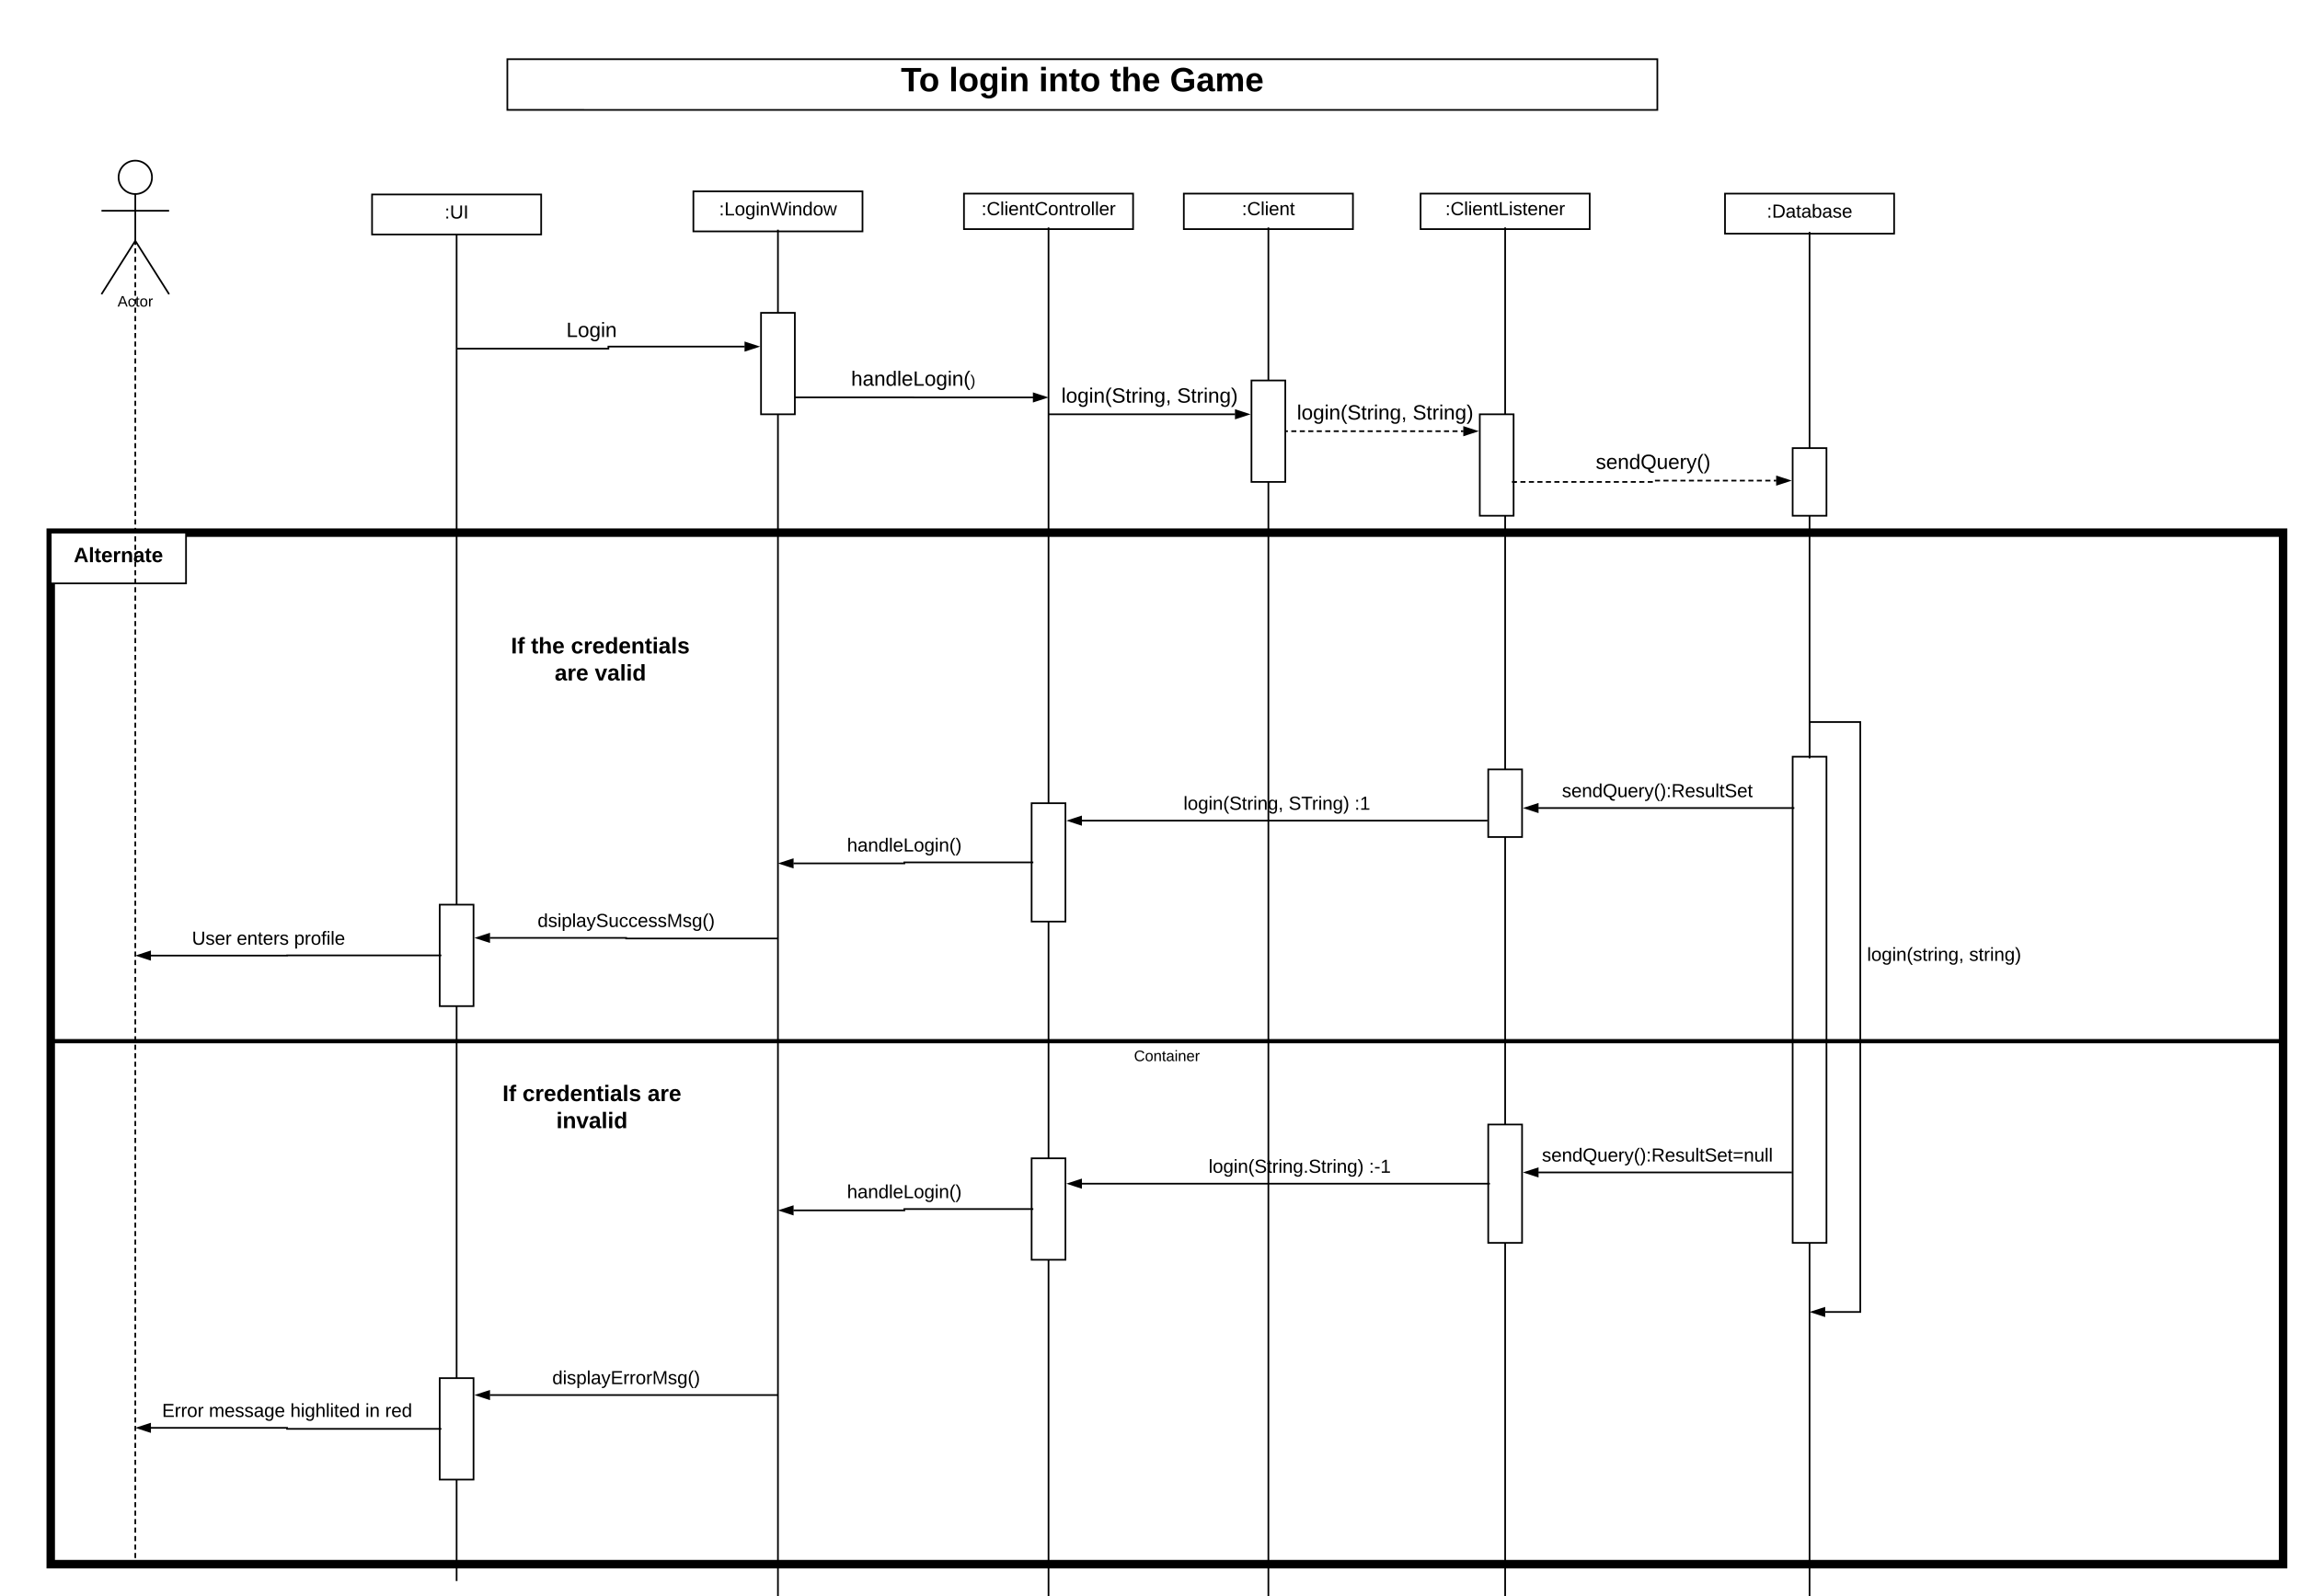 <svg xmlns="http://www.w3.org/2000/svg" xmlns:xlink="http://www.w3.org/1999/xlink" xmlns:lucid="lucid" width="2720" height="1888"><g transform="translate(960 -10)" lucid:page-tab-id="k~nou_MWUIXT"><path d="M-1696 0h3456v2656h-3456z" fill="#fff"/><path d="M-360 80h1360v60H-360z" stroke="#000" stroke-width="2" fill="#fff"/><use xlink:href="#a" transform="matrix(1,0,0,1,-355,85) translate(460.389 33)"/><use xlink:href="#b" transform="matrix(1,0,0,1,-355,85) translate(517.167 33)"/><use xlink:href="#c" transform="matrix(1,0,0,1,-355,85) translate(623.5 33)"/><use xlink:href="#d" transform="matrix(1,0,0,1,-355,85) translate(707.611 33)"/><use xlink:href="#e" transform="matrix(1,0,0,1,-355,85) translate(778.5 33)"/><path d="M-140 236.33H60v47.34h-200z" stroke="#000" stroke-width="2" fill="#fff"/><use xlink:href="#f" transform="matrix(1,0,0,1,-135,241.333) translate(25.37 23.444)"/><path d="M720 239h200v42H720z" stroke="#000" stroke-width="2" fill="#fff"/><use xlink:href="#g" transform="matrix(1,0,0,1,725,244) translate(24.167 20.444)"/><path d="M1080 239h200v47.33h-200z" stroke="#000" stroke-width="2" fill="#fff"/><use xlink:href="#h" transform="matrix(1,0,0,1,1085,244) translate(44.414 23.444)"/><path d="M-40 284.67V1980M-40 284.67v-3M820 282v1698M820 282v-3M1180 287.33V2100M1180 287.33v-3M-420 422.36h179.5v-2.44h161.26" stroke="#000" stroke-width="2" fill="none"/><path d="M-64.24 419.92l-14.26 4.64v-9.27z" stroke="#000" stroke-width="2"/><use xlink:href="#i" transform="matrix(1,0,0,1,-290.261,389.03) translate(0 19.556)"/><path d="M440 239h200v42H440z" stroke="#000" stroke-width="2" fill="#fff"/><use xlink:href="#j" transform="matrix(1,0,0,1,445,244) translate(63.611 20.444)"/><path d="M540 282v1698M540 282v-3M-40 480h160v.07h141.76" stroke="#000" stroke-width="2" fill="none"/><path d="M276.76 480.07l-14.26 4.63v-9.27z" stroke="#000" stroke-width="2"/><use xlink:href="#k" transform="matrix(1,0,0,1,46.511,446.667) translate(0 19.556)"/><path d="M540 520h230.76" fill="none"/><path d="M540 520h3m4.02 0h6.02m4.02 0h6.02m4 0h6.03m4.02 0h6.02m4.02 0h6.02m4 0h6.03m4.02 0h6.02m4.02 0h6.02m4 0h6.03m4.02 0h6.02m4.02 0h6.02m4 0h6.03m4.02 0h6.02m4.02 0h6m4.03 0h6m4.02 0h6.02m4 0h6.03m4.02 0h6m4.02 0h6.02m4 0h6.03m4.02 0h6m4.02 0h6.02m4 0h3.02" stroke="#000" stroke-width="2" fill="none"/><path d="M785.76 520l-14.26 4.64v-9.28z" stroke="#000" stroke-width="2"/><use xlink:href="#l" transform="matrix(1,0,0,1,546.623,486.667) translate(0 19.556)"/><use xlink:href="#m" transform="matrix(1,0,0,1,546.623,486.667) translate(27.16 19.556)"/><use xlink:href="#n" transform="matrix(1,0,0,1,546.623,486.667) translate(163.981 19.556)"/><path d="M831 580h164v-1.54h145.76" fill="none"/><path d="M831 580h3m4.03 0h6.02m4.02 0h6.03m4 0h6.04m4.02 0h6.02m4.02 0h6.02m4.02 0h6.02m4.02 0h6.03m4.02 0h6.03m4.02 0h6.02m4 0h6.03m4.02 0h6.03m4 0h6.04m4 0h6.04m4.02 0h6.02m4.02 0h6.02m4.02 0h6.03m2.46-1.54h6.03m4 0h6.03m4.02 0h6.02m4.02 0h6m4.03 0h6.03m4 0h6.04m4 0h6.04m4.02 0h6.02m4.02 0h6.02m4.02 0h6.03m4 0h6.04m4.03 0h6.02m4.02 0h6.02m4 0h6.03m4.02 0h3M831 580h-3" stroke="#000" stroke-width="2" fill="none"/><path d="M1155.76 578.46l-14.26 4.64v-9.28z" stroke="#000" stroke-width="2"/><use xlink:href="#o" transform="matrix(1,0,0,1,927.162,545.131) translate(0 19.556)"/><path d="M-900 640h2640v1220H-900z" stroke="#000" stroke-width="10" fill="none"/><path d="M-900 640h160v60h-160z" stroke="#000" stroke-width="2" fill="#fff"/><use xlink:href="#p" transform="matrix(1,0,0,1,-895,645) translate(22.173 29.889)"/><path d="M-380 740h260v107h-260z" stroke="#000" stroke-opacity="0" stroke-width="2" fill="#fff" fill-opacity="0"/><use xlink:href="#q" transform="matrix(1,0,0,1,-375,745) translate(19.296 37.833)"/><use xlink:href="#r" transform="matrix(1,0,0,1,-375,745) translate(42.926 37.833)"/><use xlink:href="#s" transform="matrix(1,0,0,1,-375,745) translate(90.185 37.833)"/><use xlink:href="#t" transform="matrix(1,0,0,1,-375,745) translate(70.963 69.833)"/><use xlink:href="#u" transform="matrix(1,0,0,1,-375,745) translate(118.37 69.833)"/><path d="M319.24 980.63H799" stroke="#000" stroke-width="2" fill="none"/><path d="M304.24 980.63L318.5 976v9.27z" stroke="#000" stroke-width="2"/><path d="M799 980.63h3" stroke="#000" stroke-width="2" fill="none"/><use xlink:href="#v" transform="matrix(1,0,0,1,439.568,949.964) translate(0 17.778)"/><use xlink:href="#w" transform="matrix(1,0,0,1,439.568,949.964) translate(124.383 17.778)"/><use xlink:href="#x" transform="matrix(1,0,0,1,439.568,949.964) translate(202.346 17.778)"/><path d="M-380 1286h240v74h-240z" stroke="#000" stroke-opacity="0" stroke-width="2" fill="#fff" fill-opacity="0"/><use xlink:href="#q" transform="matrix(1,0,0,1,-375,1291) translate(9.222 21.333)"/><use xlink:href="#y" transform="matrix(1,0,0,1,-375,1291) translate(32.852 21.333)"/><use xlink:href="#z" transform="matrix(1,0,0,1,-375,1291) translate(180.778 21.333)"/><use xlink:href="#A" transform="matrix(1,0,0,1,-375,1291) translate(72.852 53.333)"/><path d="M859.24 1396.68H1159" stroke="#000" stroke-width="2" fill="none"/><path d="M844.24 1396.68l14.26-4.63v9.27z" stroke="#000" stroke-width="2"/><path d="M1159 1396.68h3" stroke="#000" stroke-width="2" fill="none"/><use xlink:href="#B" transform="matrix(1,0,0,1,863.488,1366.017) translate(0 17.778)"/><path d="M-60 380h40v120h-40zM520 460h40v120h-40zM790 500h40v120h-40z" stroke="#000" stroke-width="2" fill="#fff"/><path d="M831 580h2.18M831 580h-3" stroke="#000" stroke-width="2" fill="none"/><path d="M1160 540h40v80h-40zM1160 905h40v575h-40zM800 1340h40v140h-40zM180 239h200v42H180z" stroke="#000" stroke-width="2" fill="#fff"/><use xlink:href="#C" transform="matrix(1,0,0,1,185,244) translate(15.617 20.444)"/><path d="M281 1940h-2v-934.88h2zm0-956.48h-2V282h2zM281 282h-2v-3h2z"/><use xlink:href="#D" transform="matrix(1,0,0,1,263.525,983.52) translate(0 14.4)"/><path d="M280 500h220.76" stroke="#000" stroke-width="2" fill="none"/><path d="M515.76 500l-14.26 4.64v-9.28z" stroke="#000" stroke-width="2"/><use xlink:href="#E" transform="matrix(1,0,0,1,295.204,466.667) translate(0 19.556)"/><use xlink:href="#n" transform="matrix(1,0,0,1,295.204,466.667) translate(136.821 19.556)"/><path d="M1159 965.7H859.24M1159 965.7h3" stroke="#000" stroke-width="2" fill="none"/><path d="M844.24 965.7l14.26-4.63v9.27z" stroke="#000" stroke-width="2"/><use xlink:href="#F" transform="matrix(1,0,0,1,887.191,935.041) translate(0 17.778)"/><path d="M799 1410H319.24M799 1410h3" stroke="#000" stroke-width="2" fill="none"/><path d="M304.24 1410l14.26-4.64v9.28z" stroke="#000" stroke-width="2"/><use xlink:href="#G" transform="matrix(1,0,0,1,469.277,1379.333) translate(0 17.778)"/><use xlink:href="#H" transform="matrix(1,0,0,1,469.277,1379.333) translate(189.63 17.778)"/><path d="M260 1380h40v120h-40zM260 960h40v140h-40zM800 920h40v80h-40z" stroke="#000" stroke-width="2" fill="#fff"/><path d="M259 1030H109.5v1.17H-21.76M259 1030h3" stroke="#000" stroke-width="2" fill="none"/><path d="M-36.76 1031.17l14.26-4.63v9.27z" stroke="#000" stroke-width="2"/><use xlink:href="#I" transform="matrix(1,0,0,1,41.695,999.336) translate(0 17.778)"/><path d="M259 1440H109.5v1.57H-21.76M259 1440h3" stroke="#000" stroke-width="2" fill="none"/><path d="M-36.76 1441.57l14.26-4.64v9.27z" stroke="#000" stroke-width="2"/><use xlink:href="#I" transform="matrix(1,0,0,1,41.685,1409.337) translate(0 17.778)"/><path d="M-900 1241.45h2640V1860H-900z" stroke="#000" stroke-width="5" fill="none"/><use xlink:href="#J" transform="matrix(1,0,0,1,-892,1249.454) translate(1273.075 15.6)"/><path d="M-420 288.33V1880M-420 288.33v-3M-380.76 1119.3h161.26v.7H-40" stroke="#000" stroke-width="2" fill="none"/><path d="M-395.76 1119.3l14.26-4.64v9.27z" stroke="#000" stroke-width="2"/><use xlink:href="#K" transform="matrix(1,0,0,1,-324.273,1088.632) translate(0 17.778)"/><path d="M-380.76 1660H-40" stroke="#000" stroke-width="2" fill="none"/><path d="M-395.76 1660l14.26-4.64v9.28z" stroke="#000" stroke-width="2"/><use xlink:href="#L" transform="matrix(1,0,0,1,-306.907,1629.333) translate(0 17.778)"/><path d="M-520 240h200v47.33h-200z" stroke="#000" stroke-width="2" fill="#fff"/><use xlink:href="#M" transform="matrix(1,0,0,1,-515,245) translate(80.833 23.444)"/><path d="M-780.25 219.75c0 10.9-8.84 19.75-19.75 19.75-10.9 0-19.75-8.84-19.75-19.75 0-10.9 8.84-19.75 19.75-19.75 10.9 0 19.75 8.84 19.75 19.75z" stroke="#000" stroke-width="2" fill="#fff"/><path d="M-840 200h80v158h-80z" fill="none"/><path d="M-800 239.5v55.3l40 63.2m-40-63.2l-40 63.2m0-98.75h80" stroke="#000" stroke-width="2" fill="none"/><use xlink:href="#N" transform="matrix(1,0,0,1,-920,358) translate(99.025 14.6)"/><path d="M-800 296.67V1860" fill="none"/><path d="M-800 296.67v3m0 4v6.03m0 4v6.02m0 4v6.02m0 4v6.02m0 4v6.02m0 4v6.02m0 4v6.03m0 4v6.02m0 4v6.02m0 4v6.02m0 4v6m0 4.02v6m0 4.02v6m0 4.02v6.02m0 4V450m0 4v6.02m0 4v6.02m0 4v6.02m0 4v6.02m0 4v6.02m0 4v6.02m0 4v6.03m0 4v6.02m0 4v6.02m0 4v6m0 4.02v6m0 4.02v6m0 4.02v6m0 4.02v6.02m0 4v6.02m0 4v6.02m0 4v6.02m0 4v6.02m0 4v6.02m0 4v6.02m0 4v6.02m0 4v6.03m0 4v6.02m0 4v6m0 4.02v6m0 4.02v6m0 4.02v6m0 4.02v6m0 4.02v6.02m0 4v6.02m0 4v6.02m0 4v6.02m0 4v6.02m0 4v6.02m0 4v6.02m0 4v6.02m0 4v6.03m0 4v6m0 4.02v6m0 4.02v6m0 4.02v6m0 4.02v6m0 4.02v6m0 4.02v6.02m0 4v6.02m0 4V911m0 4V921m0 4v6.02m0 4v6.02m0 4v6.02m0 4v6.03m0 4v6m0 4.02v6m0 4.02v6m0 4.02v6m0 4.02v6m0 4.02v6m0 4.02v6m0 4.02v6.02m0 4v6.02m0 4v6.02m0 4v6.02m0 4v6.02m0 4v6.02m0 4v6.02m0 4v6.03m0 4v6.03m0 4v6.02m0 4v6.02m0 4v6.02m0 4v6m0 4.02v6m0 4.02v6m0 4.02v6.02m0 4v6.02m0 4v6.02m0 4v6.02m0 4v6.02m0 4v6.02m0 4v6.02m0 4v6.03m0 4v6.02m0 4v6.02m0 4v6.02m0 4v6m0 4.02v6m0 4.02v6m0 4.02v6.02m0 4v6.02m0 4v6.02m0 4v6.02m0 4v6.02m0 4v6.02m0 4v6.02m0 4v6.02m0 4v6.03m0 4v6.02m0 4v6.02m0 4v6m0 4.02v6m0 4.02v6m0 4.02v6m0 4.02v6.02m0 4v6.02m0 4v6.02m0 4v6.02m0 4v6.02m0 4v6.02m0 4v6.02m0 4v6.02m0 4v6.03m0 4v6.02m0 4v6m0 4.02v6m0 4.02v6m0 4.02v6m0 4.02v6m0 4.02v6.02m0 4v6.02m0 4v6.02m0 4v6.02m0 4v6.02m0 4v6.02m0 4v6.02m0 4v6.02m0 4v6.03m0 4v6m0 4.02v6m0 4.02v6m0 4.02v6m0 4.02v6m0 4.02v6m0 4.02v6.02m0 4v6.02m0 4v6.02m0 4v6.02m0 4v6.02m0 4v6.02m0 4v6.02m0 4v6.03m0 4v3M-800 296.67v-3" stroke="#000" stroke-width="2" fill="none"/><path d="M-440 1080h40v120h-40z" stroke="#000" stroke-width="2" fill="#fff"/><path d="M-441 1140h-179.5v.22h-161.26M-441 1140h3" stroke="#000" stroke-width="2" fill="none"/><path d="M-796.76 1140.22l14.26-4.64v9.27z" stroke="#000" stroke-width="2"/><g><use xlink:href="#O" transform="matrix(1,0,0,1,-733.011,1109.551) translate(0 17.778)"/><use xlink:href="#P" transform="matrix(1,0,0,1,-733.011,1109.551) translate(52.963 17.778)"/><use xlink:href="#Q" transform="matrix(1,0,0,1,-733.011,1109.551) translate(120.802 17.778)"/></g><path d="M-440 1640h40v120h-40z" stroke="#000" stroke-width="2" fill="#fff"/><path d="M-441 1700h-179.5v-1.2h-161.26M-441 1700h3" stroke="#000" stroke-width="2" fill="none"/><path d="M-796.76 1698.8l14.26-4.65v9.27z" stroke="#000" stroke-width="2"/><g><use xlink:href="#R" transform="matrix(1,0,0,1,-768.356,1668.122) translate(0 17.778)"/><use xlink:href="#S" transform="matrix(1,0,0,1,-768.356,1668.122) translate(55.37 17.778)"/><use xlink:href="#T" transform="matrix(1,0,0,1,-768.356,1668.122) translate(151.605 17.778)"/><use xlink:href="#U" transform="matrix(1,0,0,1,-768.356,1668.122) translate(240.309 17.778)"/><use xlink:href="#V" transform="matrix(1,0,0,1,-768.356,1668.122) translate(263.704 17.778)"/></g><path d="M1180 904v-40h60v697.75h-41.76M1180 904v3" stroke="#000" stroke-width="2" fill="none"/><path d="M1183.24 1561.75l14.26-4.64v9.28z" stroke="#000" stroke-width="2"/><g><use xlink:href="#W" transform="matrix(1,0,0,1,1248,1128.652) translate(0 17.778)"/><use xlink:href="#X" transform="matrix(1,0,0,1,1248,1128.652) translate(120.679 17.778)"/></g><defs><path d="M136-208V0H84v-208H4v-40h212v40h-80" id="Y"/><path d="M110-194c64 0 96 36 96 99 0 64-35 99-97 99-61 0-95-36-95-99 0-62 34-99 96-99zm-1 164c35 0 45-28 45-65 0-40-10-65-43-65-34 0-45 26-45 65 0 36 10 65 43 65" id="Z"/><g id="a"><use transform="matrix(0.111,0,0,0.111,0,0)" xlink:href="#Y"/><use transform="matrix(0.111,0,0,0.111,21.333,0)" xlink:href="#Z"/></g><path d="M25 0v-261h50V0H25" id="aa"/><path d="M195-6C206 82 75 100 31 46c-4-6-6-13-8-21l49-6c3 16 16 24 34 25 40 0 42-37 40-79-11 22-30 35-61 35-53 0-70-43-70-97 0-56 18-96 73-97 30 0 46 14 59 34l2-30h47zm-90-29c32 0 41-27 41-63 0-35-9-62-40-62-32 0-39 29-40 63 0 36 9 62 39 62" id="ab"/><path d="M25-224v-37h50v37H25zM25 0v-190h50V0H25" id="ac"/><path d="M135-194c87-1 58 113 63 194h-50c-7-57 23-157-34-157-59 0-34 97-39 157H25l-1-190h47c2 12-1 28 3 38 12-26 28-41 61-42" id="ad"/><g id="b"><use transform="matrix(0.111,0,0,0.111,0,0)" xlink:href="#aa"/><use transform="matrix(0.111,0,0,0.111,11.111,0)" xlink:href="#Z"/><use transform="matrix(0.111,0,0,0.111,35.444,0)" xlink:href="#ab"/><use transform="matrix(0.111,0,0,0.111,59.778,0)" xlink:href="#ac"/><use transform="matrix(0.111,0,0,0.111,70.889,0)" xlink:href="#ad"/></g><path d="M115-3C79 11 28 4 28-45v-112H4v-33h27l15-45h31v45h36v33H77v99c-1 23 16 31 38 25v30" id="ae"/><g id="c"><use transform="matrix(0.111,0,0,0.111,0,0)" xlink:href="#ac"/><use transform="matrix(0.111,0,0,0.111,11.111,0)" xlink:href="#ad"/><use transform="matrix(0.111,0,0,0.111,35.444,0)" xlink:href="#ae"/><use transform="matrix(0.111,0,0,0.111,48.667,0)" xlink:href="#Z"/></g><path d="M114-157C55-157 80-60 75 0H25v-261h50l-1 109c12-26 28-41 61-42 86-1 58 113 63 194h-50c-7-57 23-157-34-157" id="af"/><path d="M185-48c-13 30-37 53-82 52C43 2 14-33 14-96s30-98 90-98c62 0 83 45 84 108H66c0 31 8 55 39 56 18 0 30-7 34-22zm-45-69c5-46-57-63-70-21-2 6-4 13-4 21h74" id="ag"/><g id="d"><use transform="matrix(0.111,0,0,0.111,0,0)" xlink:href="#ae"/><use transform="matrix(0.111,0,0,0.111,13.222,0)" xlink:href="#af"/><use transform="matrix(0.111,0,0,0.111,37.556,0)" xlink:href="#ag"/></g><path d="M67-125c0 54 23 88 75 88 28 0 53-7 68-21v-34h-60v-39h108v91C232-14 192 4 140 4 58 4 20-42 15-125 8-236 126-280 215-234c19 10 29 26 37 47l-47 15c-11-23-29-39-63-39-53 1-75 33-75 86" id="ah"/><path d="M133-34C117-15 103 5 69 4 32 3 11-16 11-54c-1-60 55-63 116-61 1-26-3-47-28-47-18 1-26 9-28 27l-52-2c7-38 36-58 82-57s74 22 75 68l1 82c-1 14 12 18 25 15v27c-30 8-71 5-69-32zm-48 3c29 0 43-24 42-57-32 0-66-3-65 30 0 17 8 27 23 27" id="ai"/><path d="M220-157c-53 9-28 100-34 157h-49v-107c1-27-5-49-29-50C55-147 81-57 75 0H25l-1-190h47c2 12-1 28 3 38 10-53 101-56 108 0 13-22 24-43 59-42 82 1 51 116 57 194h-49v-107c-1-25-5-48-29-50" id="aj"/><g id="e"><use transform="matrix(0.111,0,0,0.111,0,0)" xlink:href="#ah"/><use transform="matrix(0.111,0,0,0.111,31.111,0)" xlink:href="#ai"/><use transform="matrix(0.111,0,0,0.111,53.333,0)" xlink:href="#aj"/><use transform="matrix(0.111,0,0,0.111,88.889,0)" xlink:href="#ag"/></g><path d="M33-154v-36h34v36H33zM33 0v-36h34V0H33" id="ak"/><path d="M30 0v-248h33v221h125V0H30" id="al"/><path d="M100-194c62-1 85 37 85 99 1 63-27 99-86 99S16-35 15-95c0-66 28-99 85-99zM99-20c44 1 53-31 53-75 0-43-8-75-51-75s-53 32-53 75 10 74 51 75" id="am"/><path d="M177-190C167-65 218 103 67 71c-23-6-38-20-44-43l32-5c15 47 100 32 89-28v-30C133-14 115 1 83 1 29 1 15-40 15-95c0-56 16-97 71-98 29-1 48 16 59 35 1-10 0-23 2-32h30zM94-22c36 0 50-32 50-73 0-42-14-75-50-75-39 0-46 34-46 75s6 73 46 73" id="an"/><path d="M24-231v-30h32v30H24zM24 0v-190h32V0H24" id="ao"/><path d="M117-194c89-4 53 116 60 194h-32v-121c0-31-8-49-39-48C34-167 62-67 57 0H25l-1-190h30c1 10-1 24 2 32 11-22 29-35 61-36" id="ap"/><path d="M266 0h-40l-56-210L115 0H75L2-248h35L96-30l15-64 43-154h32l59 218 59-218h35" id="aq"/><path d="M85-194c31 0 48 13 60 33l-1-100h32l1 261h-30c-2-10 0-23-3-31C134-8 116 4 85 4 32 4 16-35 15-94c0-66 23-100 70-100zm9 24c-40 0-46 34-46 75 0 40 6 74 45 74 42 0 51-32 51-76 0-42-9-74-50-73" id="ar"/><path d="M206 0h-36l-40-164L89 0H53L-1-190h32L70-26l43-164h34l41 164 42-164h31" id="as"/><g id="f"><use transform="matrix(0.062,0,0,0.062,0,0)" xlink:href="#ak"/><use transform="matrix(0.062,0,0,0.062,6.173,0)" xlink:href="#al"/><use transform="matrix(0.062,0,0,0.062,18.519,0)" xlink:href="#am"/><use transform="matrix(0.062,0,0,0.062,30.864,0)" xlink:href="#an"/><use transform="matrix(0.062,0,0,0.062,43.21,0)" xlink:href="#ao"/><use transform="matrix(0.062,0,0,0.062,48.086,0)" xlink:href="#ap"/><use transform="matrix(0.062,0,0,0.062,60.432,0)" xlink:href="#aq"/><use transform="matrix(0.062,0,0,0.062,81.358,0)" xlink:href="#ao"/><use transform="matrix(0.062,0,0,0.062,86.235,0)" xlink:href="#ap"/><use transform="matrix(0.062,0,0,0.062,98.58,0)" xlink:href="#ar"/><use transform="matrix(0.062,0,0,0.062,110.926,0)" xlink:href="#am"/><use transform="matrix(0.062,0,0,0.062,123.272,0)" xlink:href="#as"/></g><path d="M212-179c-10-28-35-45-73-45-59 0-87 40-87 99 0 60 29 101 89 101 43 0 62-24 78-52l27 14C228-24 195 4 139 4 59 4 22-46 18-125c-6-104 99-153 187-111 19 9 31 26 39 46" id="at"/><path d="M24 0v-261h32V0H24" id="au"/><path d="M100-194c63 0 86 42 84 106H49c0 40 14 67 53 68 26 1 43-12 49-29l28 8c-11 28-37 45-77 45C44 4 14-33 15-96c1-61 26-98 85-98zm52 81c6-60-76-77-97-28-3 7-6 17-6 28h103" id="av"/><path d="M59-47c-2 24 18 29 38 22v24C64 9 27 4 27-40v-127H5v-23h24l9-43h21v43h35v23H59v120" id="aw"/><path d="M135-143c-3-34-86-38-87 0 15 53 115 12 119 90S17 21 10-45l28-5c4 36 97 45 98 0-10-56-113-15-118-90-4-57 82-63 122-42 12 7 21 19 24 35" id="ax"/><path d="M114-163C36-179 61-72 57 0H25l-1-190h30c1 12-1 29 2 39 6-27 23-49 58-41v29" id="ay"/><g id="g"><use transform="matrix(0.062,0,0,0.062,0,0)" xlink:href="#ak"/><use transform="matrix(0.062,0,0,0.062,6.173,0)" xlink:href="#at"/><use transform="matrix(0.062,0,0,0.062,22.16,0)" xlink:href="#au"/><use transform="matrix(0.062,0,0,0.062,27.037,0)" xlink:href="#ao"/><use transform="matrix(0.062,0,0,0.062,31.914,0)" xlink:href="#av"/><use transform="matrix(0.062,0,0,0.062,44.259,0)" xlink:href="#ap"/><use transform="matrix(0.062,0,0,0.062,56.605,0)" xlink:href="#aw"/><use transform="matrix(0.062,0,0,0.062,62.778,0)" xlink:href="#al"/><use transform="matrix(0.062,0,0,0.062,75.123,0)" xlink:href="#ao"/><use transform="matrix(0.062,0,0,0.062,80,0)" xlink:href="#ax"/><use transform="matrix(0.062,0,0,0.062,91.111,0)" xlink:href="#aw"/><use transform="matrix(0.062,0,0,0.062,97.284,0)" xlink:href="#av"/><use transform="matrix(0.062,0,0,0.062,109.63,0)" xlink:href="#ap"/><use transform="matrix(0.062,0,0,0.062,121.975,0)" xlink:href="#av"/><use transform="matrix(0.062,0,0,0.062,134.321,0)" xlink:href="#ay"/></g><path d="M30-248c118-7 216 8 213 122C240-48 200 0 122 0H30v-248zM63-27c89 8 146-16 146-99s-60-101-146-95v194" id="az"/><path d="M141-36C126-15 110 5 73 4 37 3 15-17 15-53c-1-64 63-63 125-63 3-35-9-54-41-54-24 1-41 7-42 31l-33-3c5-37 33-52 76-52 45 0 72 20 72 64v82c-1 20 7 32 28 27v20c-31 9-61-2-59-35zM48-53c0 20 12 33 32 33 41-3 63-29 60-74-43 2-92-5-92 41" id="aA"/><path d="M115-194c53 0 69 39 70 98 0 66-23 100-70 100C84 3 66-7 56-30L54 0H23l1-261h32v101c10-23 28-34 59-34zm-8 174c40 0 45-34 45-75 0-40-5-75-45-74-42 0-51 32-51 76 0 43 10 73 51 73" id="aB"/><g id="h"><use transform="matrix(0.062,0,0,0.062,0,0)" xlink:href="#ak"/><use transform="matrix(0.062,0,0,0.062,6.173,0)" xlink:href="#az"/><use transform="matrix(0.062,0,0,0.062,22.16,0)" xlink:href="#aA"/><use transform="matrix(0.062,0,0,0.062,34.506,0)" xlink:href="#aw"/><use transform="matrix(0.062,0,0,0.062,40.679,0)" xlink:href="#aA"/><use transform="matrix(0.062,0,0,0.062,53.025,0)" xlink:href="#aB"/><use transform="matrix(0.062,0,0,0.062,65.37,0)" xlink:href="#aA"/><use transform="matrix(0.062,0,0,0.062,77.716,0)" xlink:href="#ax"/><use transform="matrix(0.062,0,0,0.062,88.827,0)" xlink:href="#av"/></g><g id="i"><use transform="matrix(0.068,0,0,0.068,0,0)" xlink:href="#al"/><use transform="matrix(0.068,0,0,0.068,13.58,0)" xlink:href="#am"/><use transform="matrix(0.068,0,0,0.068,27.16,0)" xlink:href="#an"/><use transform="matrix(0.068,0,0,0.068,40.741,0)" xlink:href="#ao"/><use transform="matrix(0.068,0,0,0.068,46.105,0)" xlink:href="#ap"/></g><g id="j"><use transform="matrix(0.062,0,0,0.062,0,0)" xlink:href="#ak"/><use transform="matrix(0.062,0,0,0.062,6.173,0)" xlink:href="#at"/><use transform="matrix(0.062,0,0,0.062,22.16,0)" xlink:href="#au"/><use transform="matrix(0.062,0,0,0.062,27.037,0)" xlink:href="#ao"/><use transform="matrix(0.062,0,0,0.062,31.914,0)" xlink:href="#av"/><use transform="matrix(0.062,0,0,0.062,44.259,0)" xlink:href="#ap"/><use transform="matrix(0.062,0,0,0.062,56.605,0)" xlink:href="#aw"/></g><path d="M106-169C34-169 62-67 57 0H25v-261h32l-1 103c12-21 28-36 61-36 89 0 53 116 60 194h-32v-121c2-32-8-49-39-48" id="aC"/><path d="M87 75C49 33 22-17 22-94c0-76 28-126 65-167h31c-38 41-64 92-64 168S80 34 118 75H87" id="aD"/><path d="M33-261c38 41 65 92 65 168S71 34 33 75H2C39 34 66-17 66-93S39-220 2-261h31" id="aE"/><g id="k"><use transform="matrix(0.068,0,0,0.068,0,0)" xlink:href="#aC"/><use transform="matrix(0.068,0,0,0.068,13.58,0)" xlink:href="#aA"/><use transform="matrix(0.068,0,0,0.068,27.16,0)" xlink:href="#ap"/><use transform="matrix(0.068,0,0,0.068,40.741,0)" xlink:href="#ar"/><use transform="matrix(0.068,0,0,0.068,54.321,0)" xlink:href="#au"/><use transform="matrix(0.068,0,0,0.068,59.685,0)" xlink:href="#av"/><use transform="matrix(0.068,0,0,0.068,73.265,0)" xlink:href="#al"/><use transform="matrix(0.068,0,0,0.068,86.846,0)" xlink:href="#am"/><use transform="matrix(0.068,0,0,0.068,100.426,0)" xlink:href="#an"/><use transform="matrix(0.068,0,0,0.068,114.006,0)" xlink:href="#ao"/><use transform="matrix(0.068,0,0,0.068,119.37,0)" xlink:href="#ap"/><use transform="matrix(0.068,0,0,0.068,132.951,0)" xlink:href="#aD"/><use transform="matrix(0.05,0,0,0.05,141.031,0)" xlink:href="#aE"/></g><path d="M185-189c-5-48-123-54-124 2 14 75 158 14 163 119 3 78-121 87-175 55-17-10-28-26-33-46l33-7c5 56 141 63 141-1 0-78-155-14-162-118-5-82 145-84 179-34 5 7 8 16 11 25" id="aF"/><path d="M68-38c1 34 0 65-14 84H32c9-13 17-26 17-46H33v-38h35" id="aG"/><g id="m"><use transform="matrix(0.068,0,0,0.068,0,0)" xlink:href="#au"/><use transform="matrix(0.068,0,0,0.068,5.364,0)" xlink:href="#am"/><use transform="matrix(0.068,0,0,0.068,18.944,0)" xlink:href="#an"/><use transform="matrix(0.068,0,0,0.068,32.525,0)" xlink:href="#ao"/><use transform="matrix(0.068,0,0,0.068,37.889,0)" xlink:href="#ap"/><use transform="matrix(0.068,0,0,0.068,51.469,0)" xlink:href="#aD"/><use transform="matrix(0.068,0,0,0.068,59.549,0)" xlink:href="#aF"/><use transform="matrix(0.068,0,0,0.068,75.846,0)" xlink:href="#aw"/><use transform="matrix(0.068,0,0,0.068,82.636,0)" xlink:href="#ay"/><use transform="matrix(0.068,0,0,0.068,90.716,0)" xlink:href="#ao"/><use transform="matrix(0.068,0,0,0.068,96.08,0)" xlink:href="#ap"/><use transform="matrix(0.068,0,0,0.068,109.66,0)" xlink:href="#an"/><use transform="matrix(0.068,0,0,0.068,123.241,0)" xlink:href="#aG"/></g><g id="n"><use transform="matrix(0.068,0,0,0.068,0,0)" xlink:href="#aF"/><use transform="matrix(0.068,0,0,0.068,16.296,0)" xlink:href="#aw"/><use transform="matrix(0.068,0,0,0.068,23.086,0)" xlink:href="#ay"/><use transform="matrix(0.068,0,0,0.068,31.167,0)" xlink:href="#ao"/><use transform="matrix(0.068,0,0,0.068,36.531,0)" xlink:href="#ap"/><use transform="matrix(0.068,0,0,0.068,50.111,0)" xlink:href="#an"/><use transform="matrix(0.068,0,0,0.068,63.691,0)" xlink:href="#aE"/></g><path d="M140-251c81 0 123 46 123 126C263-53 228-8 163 1c7 30 30 48 69 40v23c-55 16-95-15-103-61C56-3 17-48 17-125c0-80 42-126 123-126zm0 227c63 0 89-41 89-101s-29-99-89-99c-61 0-89 39-89 99S79-25 140-24" id="aH"/><path d="M84 4C-5 8 30-112 23-190h32v120c0 31 7 50 39 49 72-2 45-101 50-169h31l1 190h-30c-1-10 1-25-2-33-11 22-28 36-60 37" id="aI"/><path d="M179-190L93 31C79 59 56 82 12 73V49c39 6 53-20 64-50L1-190h34L92-34l54-156h33" id="aJ"/><g id="o"><use transform="matrix(0.068,0,0,0.068,0,0)" xlink:href="#ax"/><use transform="matrix(0.068,0,0,0.068,12.222,0)" xlink:href="#av"/><use transform="matrix(0.068,0,0,0.068,25.802,0)" xlink:href="#ap"/><use transform="matrix(0.068,0,0,0.068,39.383,0)" xlink:href="#ar"/><use transform="matrix(0.068,0,0,0.068,52.963,0)" xlink:href="#aH"/><use transform="matrix(0.068,0,0,0.068,71.975,0)" xlink:href="#aI"/><use transform="matrix(0.068,0,0,0.068,85.556,0)" xlink:href="#av"/><use transform="matrix(0.068,0,0,0.068,99.136,0)" xlink:href="#ay"/><use transform="matrix(0.068,0,0,0.068,107.216,0)" xlink:href="#aJ"/><use transform="matrix(0.068,0,0,0.068,119.438,0)" xlink:href="#aD"/><use transform="matrix(0.068,0,0,0.068,127.519,0)" xlink:href="#aE"/></g><path d="M199 0l-22-63H83L61 0H9l90-248h61L250 0h-51zm-33-102l-36-108c-10 38-24 72-36 108h72" id="aK"/><path d="M135-150c-39-12-60 13-60 57V0H25l-1-190h47c2 13-1 29 3 40 6-28 27-53 61-41v41" id="aL"/><g id="p"><use transform="matrix(0.068,0,0,0.068,0,0)" xlink:href="#aK"/><use transform="matrix(0.068,0,0,0.068,17.586,0)" xlink:href="#aa"/><use transform="matrix(0.068,0,0,0.068,24.377,0)" xlink:href="#ae"/><use transform="matrix(0.068,0,0,0.068,32.457,0)" xlink:href="#ag"/><use transform="matrix(0.068,0,0,0.068,46.037,0)" xlink:href="#aL"/><use transform="matrix(0.068,0,0,0.068,55.543,0)" xlink:href="#ad"/><use transform="matrix(0.068,0,0,0.068,70.414,0)" xlink:href="#ai"/><use transform="matrix(0.068,0,0,0.068,83.994,0)" xlink:href="#ae"/><use transform="matrix(0.068,0,0,0.068,92.074,0)" xlink:href="#ag"/></g><path d="M24 0v-248h52V0H24" id="aM"/><path d="M121-226c-27-7-43 5-38 36h38v33H83V0H34v-157H6v-33h28c-9-59 32-81 87-68v32" id="aN"/><g id="q"><use transform="matrix(0.074,0,0,0.074,0,0)" xlink:href="#aM"/><use transform="matrix(0.074,0,0,0.074,7.407,0)" xlink:href="#aN"/></g><g id="r"><use transform="matrix(0.074,0,0,0.074,0,0)" xlink:href="#ae"/><use transform="matrix(0.074,0,0,0.074,8.815,0)" xlink:href="#af"/><use transform="matrix(0.074,0,0,0.074,25.037,0)" xlink:href="#ag"/></g><path d="M190-63c-7 42-38 67-86 67-59 0-84-38-90-98-12-110 154-137 174-36l-49 2c-2-19-15-32-35-32-30 0-35 28-38 64-6 74 65 87 74 30" id="aO"/><path d="M88-194c31-1 46 15 58 34l-1-101h50l1 261h-48c-2-10 0-23-3-31C134-8 116 4 84 4 32 4 16-41 15-95c0-56 19-97 73-99zm17 164c33 0 40-30 41-66 1-37-9-64-41-64s-38 30-39 65c0 43 13 65 39 65" id="aP"/><path d="M137-138c1-29-70-34-71-4 15 46 118 7 119 86 1 83-164 76-172 9l43-7c4 19 20 25 44 25 33 8 57-30 24-41C81-84 22-81 20-136c-2-80 154-74 161-7" id="aQ"/><g id="s"><use transform="matrix(0.074,0,0,0.074,0,0)" xlink:href="#aO"/><use transform="matrix(0.074,0,0,0.074,14.815,0)" xlink:href="#aL"/><use transform="matrix(0.074,0,0,0.074,25.185,0)" xlink:href="#ag"/><use transform="matrix(0.074,0,0,0.074,40,0)" xlink:href="#aP"/><use transform="matrix(0.074,0,0,0.074,56.222,0)" xlink:href="#ag"/><use transform="matrix(0.074,0,0,0.074,71.037,0)" xlink:href="#ad"/><use transform="matrix(0.074,0,0,0.074,87.259,0)" xlink:href="#ae"/><use transform="matrix(0.074,0,0,0.074,96.074,0)" xlink:href="#ac"/><use transform="matrix(0.074,0,0,0.074,103.481,0)" xlink:href="#ai"/><use transform="matrix(0.074,0,0,0.074,118.296,0)" xlink:href="#aa"/><use transform="matrix(0.074,0,0,0.074,125.704,0)" xlink:href="#aQ"/></g><g id="t"><use transform="matrix(0.074,0,0,0.074,0,0)" xlink:href="#ai"/><use transform="matrix(0.074,0,0,0.074,14.815,0)" xlink:href="#aL"/><use transform="matrix(0.074,0,0,0.074,25.185,0)" xlink:href="#ag"/></g><path d="M128 0H69L1-190h53L99-40l48-150h52" id="aR"/><g id="u"><use transform="matrix(0.074,0,0,0.074,0,0)" xlink:href="#aR"/><use transform="matrix(0.074,0,0,0.074,14.815,0)" xlink:href="#ai"/><use transform="matrix(0.074,0,0,0.074,29.63,0)" xlink:href="#aa"/><use transform="matrix(0.074,0,0,0.074,37.037,0)" xlink:href="#ac"/><use transform="matrix(0.074,0,0,0.074,44.444,0)" xlink:href="#aP"/></g><g id="v"><use transform="matrix(0.062,0,0,0.062,0,0)" xlink:href="#au"/><use transform="matrix(0.062,0,0,0.062,4.877,0)" xlink:href="#am"/><use transform="matrix(0.062,0,0,0.062,17.222,0)" xlink:href="#an"/><use transform="matrix(0.062,0,0,0.062,29.568,0)" xlink:href="#ao"/><use transform="matrix(0.062,0,0,0.062,34.444,0)" xlink:href="#ap"/><use transform="matrix(0.062,0,0,0.062,46.79,0)" xlink:href="#aD"/><use transform="matrix(0.062,0,0,0.062,54.136,0)" xlink:href="#aF"/><use transform="matrix(0.062,0,0,0.062,68.951,0)" xlink:href="#aw"/><use transform="matrix(0.062,0,0,0.062,75.123,0)" xlink:href="#ay"/><use transform="matrix(0.062,0,0,0.062,82.469,0)" xlink:href="#ao"/><use transform="matrix(0.062,0,0,0.062,87.346,0)" xlink:href="#ap"/><use transform="matrix(0.062,0,0,0.062,99.691,0)" xlink:href="#an"/><use transform="matrix(0.062,0,0,0.062,112.037,0)" xlink:href="#aG"/></g><path d="M127-220V0H93v-220H8v-28h204v28h-85" id="aS"/><g id="w"><use transform="matrix(0.062,0,0,0.062,0,0)" xlink:href="#aF"/><use transform="matrix(0.062,0,0,0.062,14.815,0)" xlink:href="#aS"/><use transform="matrix(0.062,0,0,0.062,27.531,0)" xlink:href="#ay"/><use transform="matrix(0.062,0,0,0.062,34.877,0)" xlink:href="#ao"/><use transform="matrix(0.062,0,0,0.062,39.753,0)" xlink:href="#ap"/><use transform="matrix(0.062,0,0,0.062,52.099,0)" xlink:href="#an"/><use transform="matrix(0.062,0,0,0.062,64.444,0)" xlink:href="#aE"/></g><path d="M27 0v-27h64v-190l-56 39v-29l58-41h29v221h61V0H27" id="aT"/><g id="x"><use transform="matrix(0.062,0,0,0.062,0,0)" xlink:href="#ak"/><use transform="matrix(0.062,0,0,0.062,6.173,0)" xlink:href="#aT"/></g><g id="y"><use transform="matrix(0.074,0,0,0.074,0,0)" xlink:href="#aO"/><use transform="matrix(0.074,0,0,0.074,14.815,0)" xlink:href="#aL"/><use transform="matrix(0.074,0,0,0.074,25.185,0)" xlink:href="#ag"/><use transform="matrix(0.074,0,0,0.074,40,0)" xlink:href="#aP"/><use transform="matrix(0.074,0,0,0.074,56.222,0)" xlink:href="#ag"/><use transform="matrix(0.074,0,0,0.074,71.037,0)" xlink:href="#ad"/><use transform="matrix(0.074,0,0,0.074,87.259,0)" xlink:href="#ae"/><use transform="matrix(0.074,0,0,0.074,96.074,0)" xlink:href="#ac"/><use transform="matrix(0.074,0,0,0.074,103.481,0)" xlink:href="#ai"/><use transform="matrix(0.074,0,0,0.074,118.296,0)" xlink:href="#aa"/><use transform="matrix(0.074,0,0,0.074,125.704,0)" xlink:href="#aQ"/></g><g id="z"><use transform="matrix(0.074,0,0,0.074,0,0)" xlink:href="#ai"/><use transform="matrix(0.074,0,0,0.074,14.815,0)" xlink:href="#aL"/><use transform="matrix(0.074,0,0,0.074,25.185,0)" xlink:href="#ag"/></g><g id="A"><use transform="matrix(0.074,0,0,0.074,0,0)" xlink:href="#ac"/><use transform="matrix(0.074,0,0,0.074,7.407,0)" xlink:href="#ad"/><use transform="matrix(0.074,0,0,0.074,23.63,0)" xlink:href="#aR"/><use transform="matrix(0.074,0,0,0.074,38.444,0)" xlink:href="#ai"/><use transform="matrix(0.074,0,0,0.074,53.259,0)" xlink:href="#aa"/><use transform="matrix(0.074,0,0,0.074,60.667,0)" xlink:href="#ac"/><use transform="matrix(0.074,0,0,0.074,68.074,0)" xlink:href="#aP"/></g><path d="M233-177c-1 41-23 64-60 70L243 0h-38l-65-103H63V0H30v-248c88 3 205-21 203 71zM63-129c60-2 137 13 137-47 0-61-80-42-137-45v92" id="aU"/><path d="M18-150v-26h174v26H18zm0 90v-26h174v26H18" id="aV"/><g id="B"><use transform="matrix(0.062,0,0,0.062,0,0)" xlink:href="#ax"/><use transform="matrix(0.062,0,0,0.062,11.111,0)" xlink:href="#av"/><use transform="matrix(0.062,0,0,0.062,23.457,0)" xlink:href="#ap"/><use transform="matrix(0.062,0,0,0.062,35.802,0)" xlink:href="#ar"/><use transform="matrix(0.062,0,0,0.062,48.148,0)" xlink:href="#aH"/><use transform="matrix(0.062,0,0,0.062,65.432,0)" xlink:href="#aI"/><use transform="matrix(0.062,0,0,0.062,77.778,0)" xlink:href="#av"/><use transform="matrix(0.062,0,0,0.062,90.123,0)" xlink:href="#ay"/><use transform="matrix(0.062,0,0,0.062,97.469,0)" xlink:href="#aJ"/><use transform="matrix(0.062,0,0,0.062,108.58,0)" xlink:href="#aD"/><use transform="matrix(0.062,0,0,0.062,115.926,0)" xlink:href="#aE"/><use transform="matrix(0.062,0,0,0.062,123.272,0)" xlink:href="#ak"/><use transform="matrix(0.062,0,0,0.062,129.444,0)" xlink:href="#aU"/><use transform="matrix(0.062,0,0,0.062,145.432,0)" xlink:href="#av"/><use transform="matrix(0.062,0,0,0.062,157.778,0)" xlink:href="#ax"/><use transform="matrix(0.062,0,0,0.062,168.889,0)" xlink:href="#aI"/><use transform="matrix(0.062,0,0,0.062,181.235,0)" xlink:href="#au"/><use transform="matrix(0.062,0,0,0.062,186.111,0)" xlink:href="#aw"/><use transform="matrix(0.062,0,0,0.062,192.284,0)" xlink:href="#aF"/><use transform="matrix(0.062,0,0,0.062,207.099,0)" xlink:href="#av"/><use transform="matrix(0.062,0,0,0.062,219.444,0)" xlink:href="#aw"/><use transform="matrix(0.062,0,0,0.062,225.617,0)" xlink:href="#aV"/><use transform="matrix(0.062,0,0,0.062,238.58,0)" xlink:href="#ap"/><use transform="matrix(0.062,0,0,0.062,250.926,0)" xlink:href="#aI"/><use transform="matrix(0.062,0,0,0.062,263.272,0)" xlink:href="#au"/><use transform="matrix(0.062,0,0,0.062,268.148,0)" xlink:href="#au"/></g><g id="C"><use transform="matrix(0.062,0,0,0.062,0,0)" xlink:href="#ak"/><use transform="matrix(0.062,0,0,0.062,6.173,0)" xlink:href="#at"/><use transform="matrix(0.062,0,0,0.062,22.16,0)" xlink:href="#au"/><use transform="matrix(0.062,0,0,0.062,27.037,0)" xlink:href="#ao"/><use transform="matrix(0.062,0,0,0.062,31.914,0)" xlink:href="#av"/><use transform="matrix(0.062,0,0,0.062,44.259,0)" xlink:href="#ap"/><use transform="matrix(0.062,0,0,0.062,56.605,0)" xlink:href="#aw"/><use transform="matrix(0.062,0,0,0.062,62.778,0)" xlink:href="#at"/><use transform="matrix(0.062,0,0,0.062,78.765,0)" xlink:href="#am"/><use transform="matrix(0.062,0,0,0.062,91.111,0)" xlink:href="#ap"/><use transform="matrix(0.062,0,0,0.062,103.457,0)" xlink:href="#aw"/><use transform="matrix(0.062,0,0,0.062,109.63,0)" xlink:href="#ay"/><use transform="matrix(0.062,0,0,0.062,116.975,0)" xlink:href="#am"/><use transform="matrix(0.062,0,0,0.062,129.321,0)" xlink:href="#au"/><use transform="matrix(0.062,0,0,0.062,134.198,0)" xlink:href="#au"/><use transform="matrix(0.062,0,0,0.062,139.074,0)" xlink:href="#av"/><use transform="matrix(0.062,0,0,0.062,151.42,0)" xlink:href="#ay"/></g><path d="M141 0L90-78 38 0H4l68-98-65-92h35l48 74 47-74h35l-64 92 68 98h-35" id="aW"/><g id="D"><use transform="matrix(0.05,0,0,0.05,0,0)" xlink:href="#aS"/><use transform="matrix(0.05,0,0,0.05,8.95,0)" xlink:href="#av"/><use transform="matrix(0.05,0,0,0.05,18.95,0)" xlink:href="#aW"/><use transform="matrix(0.05,0,0,0.05,27.95,0)" xlink:href="#aw"/></g><g id="E"><use transform="matrix(0.068,0,0,0.068,0,0)" xlink:href="#au"/><use transform="matrix(0.068,0,0,0.068,5.364,0)" xlink:href="#am"/><use transform="matrix(0.068,0,0,0.068,18.944,0)" xlink:href="#an"/><use transform="matrix(0.068,0,0,0.068,32.525,0)" xlink:href="#ao"/><use transform="matrix(0.068,0,0,0.068,37.889,0)" xlink:href="#ap"/><use transform="matrix(0.068,0,0,0.068,51.469,0)" xlink:href="#aD"/><use transform="matrix(0.068,0,0,0.068,59.549,0)" xlink:href="#aF"/><use transform="matrix(0.068,0,0,0.068,75.846,0)" xlink:href="#aw"/><use transform="matrix(0.068,0,0,0.068,82.636,0)" xlink:href="#ay"/><use transform="matrix(0.068,0,0,0.068,90.716,0)" xlink:href="#ao"/><use transform="matrix(0.068,0,0,0.068,96.08,0)" xlink:href="#ap"/><use transform="matrix(0.068,0,0,0.068,109.66,0)" xlink:href="#an"/><use transform="matrix(0.068,0,0,0.068,123.241,0)" xlink:href="#aG"/></g><g id="F"><use transform="matrix(0.062,0,0,0.062,0,0)" xlink:href="#ax"/><use transform="matrix(0.062,0,0,0.062,11.111,0)" xlink:href="#av"/><use transform="matrix(0.062,0,0,0.062,23.457,0)" xlink:href="#ap"/><use transform="matrix(0.062,0,0,0.062,35.802,0)" xlink:href="#ar"/><use transform="matrix(0.062,0,0,0.062,48.148,0)" xlink:href="#aH"/><use transform="matrix(0.062,0,0,0.062,65.432,0)" xlink:href="#aI"/><use transform="matrix(0.062,0,0,0.062,77.778,0)" xlink:href="#av"/><use transform="matrix(0.062,0,0,0.062,90.123,0)" xlink:href="#ay"/><use transform="matrix(0.062,0,0,0.062,97.469,0)" xlink:href="#aJ"/><use transform="matrix(0.062,0,0,0.062,108.58,0)" xlink:href="#aD"/><use transform="matrix(0.062,0,0,0.062,115.926,0)" xlink:href="#aE"/><use transform="matrix(0.062,0,0,0.062,123.272,0)" xlink:href="#ak"/><use transform="matrix(0.062,0,0,0.062,129.444,0)" xlink:href="#aU"/><use transform="matrix(0.062,0,0,0.062,145.432,0)" xlink:href="#av"/><use transform="matrix(0.062,0,0,0.062,157.778,0)" xlink:href="#ax"/><use transform="matrix(0.062,0,0,0.062,168.889,0)" xlink:href="#aI"/><use transform="matrix(0.062,0,0,0.062,181.235,0)" xlink:href="#au"/><use transform="matrix(0.062,0,0,0.062,186.111,0)" xlink:href="#aw"/><use transform="matrix(0.062,0,0,0.062,192.284,0)" xlink:href="#aF"/><use transform="matrix(0.062,0,0,0.062,207.099,0)" xlink:href="#av"/><use transform="matrix(0.062,0,0,0.062,219.444,0)" xlink:href="#aw"/></g><path d="M33 0v-38h34V0H33" id="aX"/><g id="G"><use transform="matrix(0.062,0,0,0.062,0,0)" xlink:href="#au"/><use transform="matrix(0.062,0,0,0.062,4.877,0)" xlink:href="#am"/><use transform="matrix(0.062,0,0,0.062,17.222,0)" xlink:href="#an"/><use transform="matrix(0.062,0,0,0.062,29.568,0)" xlink:href="#ao"/><use transform="matrix(0.062,0,0,0.062,34.444,0)" xlink:href="#ap"/><use transform="matrix(0.062,0,0,0.062,46.79,0)" xlink:href="#aD"/><use transform="matrix(0.062,0,0,0.062,54.136,0)" xlink:href="#aF"/><use transform="matrix(0.062,0,0,0.062,68.951,0)" xlink:href="#aw"/><use transform="matrix(0.062,0,0,0.062,75.123,0)" xlink:href="#ay"/><use transform="matrix(0.062,0,0,0.062,82.469,0)" xlink:href="#ao"/><use transform="matrix(0.062,0,0,0.062,87.346,0)" xlink:href="#ap"/><use transform="matrix(0.062,0,0,0.062,99.691,0)" xlink:href="#an"/><use transform="matrix(0.062,0,0,0.062,112.037,0)" xlink:href="#aX"/><use transform="matrix(0.062,0,0,0.062,118.21,0)" xlink:href="#aF"/><use transform="matrix(0.062,0,0,0.062,133.025,0)" xlink:href="#aw"/><use transform="matrix(0.062,0,0,0.062,139.198,0)" xlink:href="#ay"/><use transform="matrix(0.062,0,0,0.062,146.543,0)" xlink:href="#ao"/><use transform="matrix(0.062,0,0,0.062,151.42,0)" xlink:href="#ap"/><use transform="matrix(0.062,0,0,0.062,163.765,0)" xlink:href="#an"/><use transform="matrix(0.062,0,0,0.062,176.111,0)" xlink:href="#aE"/></g><path d="M16-82v-28h88v28H16" id="aY"/><g id="H"><use transform="matrix(0.062,0,0,0.062,0,0)" xlink:href="#ak"/><use transform="matrix(0.062,0,0,0.062,6.173,0)" xlink:href="#aY"/><use transform="matrix(0.062,0,0,0.062,13.519,0)" xlink:href="#aT"/></g><g id="I"><use transform="matrix(0.062,0,0,0.062,0,0)" xlink:href="#aC"/><use transform="matrix(0.062,0,0,0.062,12.346,0)" xlink:href="#aA"/><use transform="matrix(0.062,0,0,0.062,24.691,0)" xlink:href="#ap"/><use transform="matrix(0.062,0,0,0.062,37.037,0)" xlink:href="#ar"/><use transform="matrix(0.062,0,0,0.062,49.383,0)" xlink:href="#au"/><use transform="matrix(0.062,0,0,0.062,54.259,0)" xlink:href="#av"/><use transform="matrix(0.062,0,0,0.062,66.605,0)" xlink:href="#al"/><use transform="matrix(0.062,0,0,0.062,78.951,0)" xlink:href="#am"/><use transform="matrix(0.062,0,0,0.062,91.296,0)" xlink:href="#an"/><use transform="matrix(0.062,0,0,0.062,103.642,0)" xlink:href="#ao"/><use transform="matrix(0.062,0,0,0.062,108.519,0)" xlink:href="#ap"/><use transform="matrix(0.062,0,0,0.062,120.864,0)" xlink:href="#aD"/><use transform="matrix(0.062,0,0,0.062,128.21,0)" xlink:href="#aE"/></g><g id="J"><use transform="matrix(0.05,0,0,0.05,0,0)" xlink:href="#at"/><use transform="matrix(0.05,0,0,0.05,12.95,0)" xlink:href="#am"/><use transform="matrix(0.05,0,0,0.05,22.95,0)" xlink:href="#ap"/><use transform="matrix(0.05,0,0,0.05,32.95,0)" xlink:href="#aw"/><use transform="matrix(0.05,0,0,0.05,37.95,0)" xlink:href="#aA"/><use transform="matrix(0.05,0,0,0.05,47.95,0)" xlink:href="#ao"/><use transform="matrix(0.05,0,0,0.05,51.9,0)" xlink:href="#ap"/><use transform="matrix(0.05,0,0,0.05,61.9,0)" xlink:href="#av"/><use transform="matrix(0.05,0,0,0.05,71.9,0)" xlink:href="#ay"/></g><path d="M115-194c55 1 70 41 70 98S169 2 115 4C84 4 66-9 55-30l1 105H24l-1-265h31l2 30c10-21 28-34 59-34zm-8 174c40 0 45-34 45-75s-6-73-45-74c-42 0-51 32-51 76 0 43 10 73 51 73" id="aZ"/><path d="M96-169c-40 0-48 33-48 73s9 75 48 75c24 0 41-14 43-38l32 2c-6 37-31 61-74 61-59 0-76-41-82-99-10-93 101-131 147-64 4 7 5 14 7 22l-32 3c-4-21-16-35-41-35" id="ba"/><path d="M240 0l2-218c-23 76-54 145-80 218h-23L58-218 59 0H30v-248h44l77 211c21-75 51-140 76-211h43V0h-30" id="bb"/><g id="K"><use transform="matrix(0.062,0,0,0.062,0,0)" xlink:href="#ar"/><use transform="matrix(0.062,0,0,0.062,12.346,0)" xlink:href="#ax"/><use transform="matrix(0.062,0,0,0.062,23.457,0)" xlink:href="#ao"/><use transform="matrix(0.062,0,0,0.062,28.333,0)" xlink:href="#aZ"/><use transform="matrix(0.062,0,0,0.062,40.679,0)" xlink:href="#au"/><use transform="matrix(0.062,0,0,0.062,45.556,0)" xlink:href="#aA"/><use transform="matrix(0.062,0,0,0.062,57.901,0)" xlink:href="#aJ"/><use transform="matrix(0.062,0,0,0.062,69.012,0)" xlink:href="#aF"/><use transform="matrix(0.062,0,0,0.062,83.827,0)" xlink:href="#aI"/><use transform="matrix(0.062,0,0,0.062,96.173,0)" xlink:href="#ba"/><use transform="matrix(0.062,0,0,0.062,107.284,0)" xlink:href="#ba"/><use transform="matrix(0.062,0,0,0.062,118.395,0)" xlink:href="#av"/><use transform="matrix(0.062,0,0,0.062,130.741,0)" xlink:href="#ax"/><use transform="matrix(0.062,0,0,0.062,141.852,0)" xlink:href="#ax"/><use transform="matrix(0.062,0,0,0.062,152.963,0)" xlink:href="#bb"/><use transform="matrix(0.062,0,0,0.062,171.42,0)" xlink:href="#ax"/><use transform="matrix(0.062,0,0,0.062,182.531,0)" xlink:href="#an"/><use transform="matrix(0.062,0,0,0.062,194.877,0)" xlink:href="#aD"/><use transform="matrix(0.062,0,0,0.062,202.222,0)" xlink:href="#aE"/></g><path d="M30 0v-248h187v28H63v79h144v27H63v87h162V0H30" id="bc"/><g id="L"><use transform="matrix(0.062,0,0,0.062,0,0)" xlink:href="#ar"/><use transform="matrix(0.062,0,0,0.062,12.346,0)" xlink:href="#ao"/><use transform="matrix(0.062,0,0,0.062,17.222,0)" xlink:href="#ax"/><use transform="matrix(0.062,0,0,0.062,28.333,0)" xlink:href="#aZ"/><use transform="matrix(0.062,0,0,0.062,40.679,0)" xlink:href="#au"/><use transform="matrix(0.062,0,0,0.062,45.556,0)" xlink:href="#aA"/><use transform="matrix(0.062,0,0,0.062,57.901,0)" xlink:href="#aJ"/><use transform="matrix(0.062,0,0,0.062,69.012,0)" xlink:href="#bc"/><use transform="matrix(0.062,0,0,0.062,83.827,0)" xlink:href="#ay"/><use transform="matrix(0.062,0,0,0.062,91.173,0)" xlink:href="#ay"/><use transform="matrix(0.062,0,0,0.062,98.519,0)" xlink:href="#am"/><use transform="matrix(0.062,0,0,0.062,110.864,0)" xlink:href="#ay"/><use transform="matrix(0.062,0,0,0.062,118.21,0)" xlink:href="#bb"/><use transform="matrix(0.062,0,0,0.062,136.667,0)" xlink:href="#ax"/><use transform="matrix(0.062,0,0,0.062,147.778,0)" xlink:href="#an"/><use transform="matrix(0.062,0,0,0.062,160.123,0)" xlink:href="#aD"/><use transform="matrix(0.062,0,0,0.062,167.469,0)" xlink:href="#aE"/></g><path d="M232-93c-1 65-40 97-104 97C67 4 28-28 28-90v-158h33c8 89-33 224 67 224 102 0 64-133 71-224h33v155" id="bd"/><path d="M33 0v-248h34V0H33" id="be"/><g id="M"><use transform="matrix(0.062,0,0,0.062,0,0)" xlink:href="#ak"/><use transform="matrix(0.062,0,0,0.062,6.173,0)" xlink:href="#bd"/><use transform="matrix(0.062,0,0,0.062,22.16,0)" xlink:href="#be"/></g><path d="M205 0l-28-72H64L36 0H1l101-248h38L239 0h-34zm-38-99l-47-123c-12 45-31 82-46 123h93" id="bf"/><g id="N"><use transform="matrix(0.05,0,0,0.05,0,0)" xlink:href="#bf"/><use transform="matrix(0.05,0,0,0.05,12,0)" xlink:href="#ba"/><use transform="matrix(0.05,0,0,0.05,21,0)" xlink:href="#aw"/><use transform="matrix(0.05,0,0,0.05,26,0)" xlink:href="#am"/><use transform="matrix(0.05,0,0,0.05,36,0)" xlink:href="#ay"/></g><g id="O"><use transform="matrix(0.062,0,0,0.062,0,0)" xlink:href="#bd"/><use transform="matrix(0.062,0,0,0.062,15.988,0)" xlink:href="#ax"/><use transform="matrix(0.062,0,0,0.062,27.099,0)" xlink:href="#av"/><use transform="matrix(0.062,0,0,0.062,39.444,0)" xlink:href="#ay"/></g><g id="P"><use transform="matrix(0.062,0,0,0.062,0,0)" xlink:href="#av"/><use transform="matrix(0.062,0,0,0.062,12.346,0)" xlink:href="#ap"/><use transform="matrix(0.062,0,0,0.062,24.691,0)" xlink:href="#aw"/><use transform="matrix(0.062,0,0,0.062,30.864,0)" xlink:href="#av"/><use transform="matrix(0.062,0,0,0.062,43.21,0)" xlink:href="#ay"/><use transform="matrix(0.062,0,0,0.062,50.556,0)" xlink:href="#ax"/></g><path d="M101-234c-31-9-42 10-38 44h38v23H63V0H32v-167H5v-23h27c-7-52 17-82 69-68v24" id="bg"/><g id="Q"><use transform="matrix(0.062,0,0,0.062,0,0)" xlink:href="#aZ"/><use transform="matrix(0.062,0,0,0.062,12.346,0)" xlink:href="#ay"/><use transform="matrix(0.062,0,0,0.062,19.691,0)" xlink:href="#am"/><use transform="matrix(0.062,0,0,0.062,32.037,0)" xlink:href="#bg"/><use transform="matrix(0.062,0,0,0.062,38.21,0)" xlink:href="#ao"/><use transform="matrix(0.062,0,0,0.062,43.086,0)" xlink:href="#au"/><use transform="matrix(0.062,0,0,0.062,47.963,0)" xlink:href="#av"/></g><g id="R"><use transform="matrix(0.062,0,0,0.062,0,0)" xlink:href="#bc"/><use transform="matrix(0.062,0,0,0.062,14.815,0)" xlink:href="#ay"/><use transform="matrix(0.062,0,0,0.062,22.16,0)" xlink:href="#ay"/><use transform="matrix(0.062,0,0,0.062,29.506,0)" xlink:href="#am"/><use transform="matrix(0.062,0,0,0.062,41.852,0)" xlink:href="#ay"/></g><path d="M210-169c-67 3-38 105-44 169h-31v-121c0-29-5-50-35-48C34-165 62-65 56 0H25l-1-190h30c1 10-1 24 2 32 10-44 99-50 107 0 11-21 27-35 58-36 85-2 47 119 55 194h-31v-121c0-29-5-49-35-48" id="bh"/><g id="S"><use transform="matrix(0.062,0,0,0.062,0,0)" xlink:href="#bh"/><use transform="matrix(0.062,0,0,0.062,18.457,0)" xlink:href="#av"/><use transform="matrix(0.062,0,0,0.062,30.802,0)" xlink:href="#ax"/><use transform="matrix(0.062,0,0,0.062,41.914,0)" xlink:href="#ax"/><use transform="matrix(0.062,0,0,0.062,53.025,0)" xlink:href="#aA"/><use transform="matrix(0.062,0,0,0.062,65.37,0)" xlink:href="#an"/><use transform="matrix(0.062,0,0,0.062,77.716,0)" xlink:href="#av"/></g><g id="T"><use transform="matrix(0.062,0,0,0.062,0,0)" xlink:href="#aC"/><use transform="matrix(0.062,0,0,0.062,12.346,0)" xlink:href="#ao"/><use transform="matrix(0.062,0,0,0.062,17.222,0)" xlink:href="#an"/><use transform="matrix(0.062,0,0,0.062,29.568,0)" xlink:href="#aC"/><use transform="matrix(0.062,0,0,0.062,41.914,0)" xlink:href="#au"/><use transform="matrix(0.062,0,0,0.062,46.79,0)" xlink:href="#ao"/><use transform="matrix(0.062,0,0,0.062,51.667,0)" xlink:href="#aw"/><use transform="matrix(0.062,0,0,0.062,57.84,0)" xlink:href="#av"/><use transform="matrix(0.062,0,0,0.062,70.185,0)" xlink:href="#ar"/></g><g id="U"><use transform="matrix(0.062,0,0,0.062,0,0)" xlink:href="#ao"/><use transform="matrix(0.062,0,0,0.062,4.877,0)" xlink:href="#ap"/></g><g id="V"><use transform="matrix(0.062,0,0,0.062,0,0)" xlink:href="#ay"/><use transform="matrix(0.062,0,0,0.062,7.346,0)" xlink:href="#av"/><use transform="matrix(0.062,0,0,0.062,19.691,0)" xlink:href="#ar"/></g><g id="W"><use transform="matrix(0.062,0,0,0.062,0,0)" xlink:href="#au"/><use transform="matrix(0.062,0,0,0.062,4.877,0)" xlink:href="#am"/><use transform="matrix(0.062,0,0,0.062,17.222,0)" xlink:href="#an"/><use transform="matrix(0.062,0,0,0.062,29.568,0)" xlink:href="#ao"/><use transform="matrix(0.062,0,0,0.062,34.444,0)" xlink:href="#ap"/><use transform="matrix(0.062,0,0,0.062,46.79,0)" xlink:href="#aD"/><use transform="matrix(0.062,0,0,0.062,54.136,0)" xlink:href="#ax"/><use transform="matrix(0.062,0,0,0.062,65.247,0)" xlink:href="#aw"/><use transform="matrix(0.062,0,0,0.062,71.42,0)" xlink:href="#ay"/><use transform="matrix(0.062,0,0,0.062,78.765,0)" xlink:href="#ao"/><use transform="matrix(0.062,0,0,0.062,83.642,0)" xlink:href="#ap"/><use transform="matrix(0.062,0,0,0.062,95.988,0)" xlink:href="#an"/><use transform="matrix(0.062,0,0,0.062,108.333,0)" xlink:href="#aG"/></g><g id="X"><use transform="matrix(0.062,0,0,0.062,0,0)" xlink:href="#ax"/><use transform="matrix(0.062,0,0,0.062,11.111,0)" xlink:href="#aw"/><use transform="matrix(0.062,0,0,0.062,17.284,0)" xlink:href="#ay"/><use transform="matrix(0.062,0,0,0.062,24.63,0)" xlink:href="#ao"/><use transform="matrix(0.062,0,0,0.062,29.506,0)" xlink:href="#ap"/><use transform="matrix(0.062,0,0,0.062,41.852,0)" xlink:href="#an"/><use transform="matrix(0.062,0,0,0.062,54.198,0)" xlink:href="#aE"/></g></defs></g></svg>